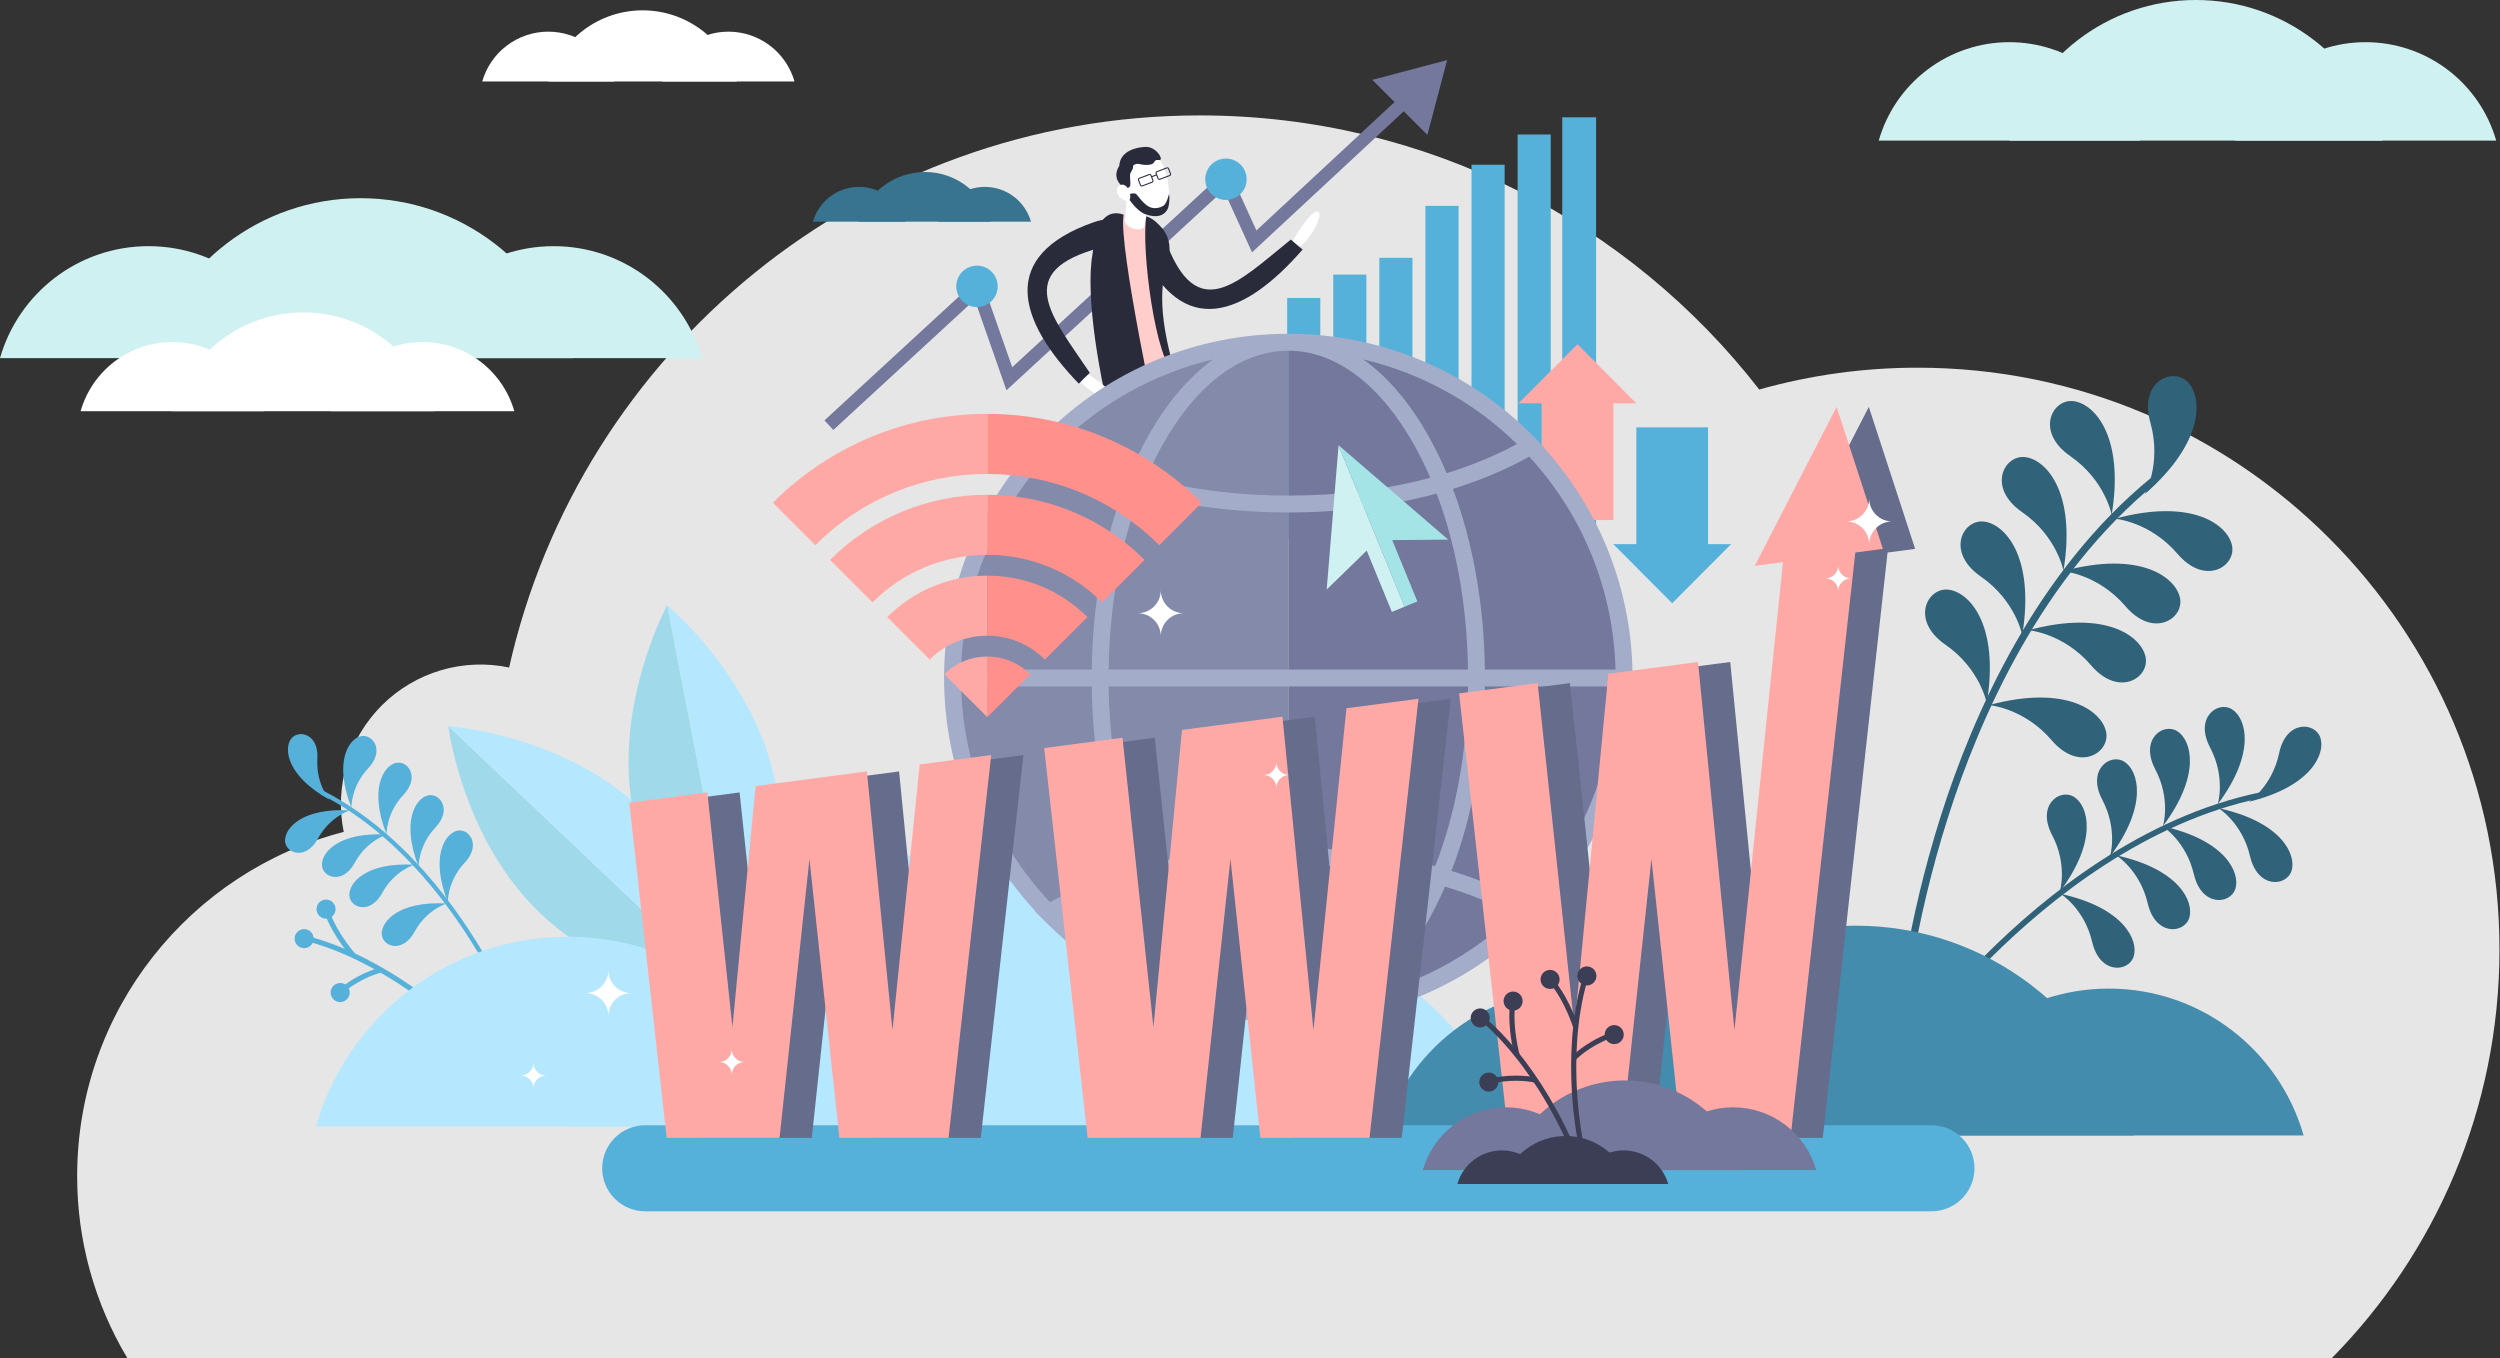 <svg width="3258" height="1770" viewBox="0 0 3258 1770" fill="none" xmlns="http://www.w3.org/2000/svg">
<rect x="0" y="0" width="3258" height="1770" fill="#333333" stroke="none"/>
<g clip-path="url(#clip0_1146_80)">
<path d="M2499.13 479.18C2429.33 479.129 2359.86 488.699 2292.67 507.62C2123.89 290.3 1860.1 150.41 1563.61 150.41C1123.84 150.41 756 458.09 663.49 869.9C633.996 863.709 603.426 864.946 574.528 873.498C545.63 882.051 519.311 897.651 497.937 918.896C476.563 940.142 460.803 966.366 452.076 995.211C443.349 1024.06 441.928 1054.62 447.94 1084.15C248.17 1135.49 100.55 1316.81 100.55 1532.6C100.434 1616.16 123.037 1698.17 165.94 1769.87H3038.82C3173.91 1632.95 3257.31 1444.87 3257.31 1237.37C3257.32 818.63 2917.86 479.18 2499.13 479.18Z" fill="#E6E6E6"/>
<path d="M1677.45 388.28H1720.61V701.48H1677.45V388.28ZM1737.51 357.84H1780.67V701.47H1737.51V357.84ZM1797.57 335.97H1840.73V701.47H1797.57V335.97ZM1857.63 268.28H1900.79V701.47H1857.63V268.28ZM1917.69 214.68H1960.85V701.48H1917.69V214.68ZM1977.75 175.26H2020.91V701.47H1977.75V175.26ZM2035.91 152.87H2080.02V701.47H2035.91V152.87Z" fill="#56B1DA"/>
<path d="M1080.22 554.08L1274.01 375.55L1315.36 493.58L1597.6 233.6L1634.5 314.59L1852.49 111.93" stroke="#73789C" stroke-width="17" stroke-miterlimit="10"/>
<path d="M1885.94 78.26L1788.41 104.03L1860.17 175.79L1885.94 78.26Z" fill="#73789C"/>
<path d="M1273.19 400.16C1288.09 400.16 1300.17 388.081 1300.17 373.18C1300.17 358.279 1288.09 346.2 1273.19 346.2C1258.29 346.2 1246.21 358.279 1246.21 373.18C1246.21 388.081 1258.29 400.16 1273.19 400.16Z" fill="#56B1DA"/>
<path d="M1597.65 260.58C1612.55 260.58 1624.63 248.501 1624.63 233.6C1624.63 218.699 1612.55 206.62 1597.65 206.62C1582.75 206.62 1570.67 218.699 1570.67 233.6C1570.67 248.501 1582.75 260.58 1597.65 260.58Z" fill="#56B1DA"/>
<path d="M429.45 1042.17C429.45 1042.17 411.5 1021.71 413.6 988.63C415.7 955.55 387.89 950.02 378.87 963.48C369.85 976.94 374.41 1011.62 429.45 1042.17ZM457.94 1052.57C457.94 1052.57 457.17 1025.37 479.88 1001.23C502.59 977.09 484.7 955.09 469.18 959.71C453.66 964.33 435.08 993.93 457.94 1052.57ZM456.15 1056.05C456.15 1056.05 430.07 1063.81 414.24 1092.94C398.41 1122.07 371.92 1111.94 371.45 1095.75C370.98 1079.56 393.3 1052.61 456.15 1056.05ZM504.22 1087.5C504.22 1087.5 478.14 1095.26 462.31 1124.39C446.48 1153.52 419.99 1143.39 419.52 1127.2C419.05 1111.01 441.36 1084.06 504.22 1087.5ZM539.94 1126.87C539.94 1126.87 513.86 1134.64 498.03 1163.76C482.2 1192.88 455.71 1182.76 455.24 1166.57C454.77 1150.38 477.13 1123.39 539.94 1126.87ZM582.15 1177.4C582.15 1177.4 556.07 1185.17 540.24 1214.29C524.41 1243.41 497.92 1233.29 497.45 1217.1C496.98 1200.91 519.3 1173.97 582.15 1177.4ZM503.74 1087.3C503.74 1087.3 502.97 1060.1 525.68 1035.96C548.39 1011.82 530.5 989.82 514.98 994.44C499.46 999.06 480.84 1028.67 503.74 1087.3ZM545.57 1129.64C545.57 1129.64 544.8 1102.44 567.51 1078.3C590.22 1054.16 572.33 1032.16 556.81 1036.78C541.29 1041.4 522.67 1071.01 545.57 1129.64ZM583.59 1175.71C583.59 1175.71 582.82 1148.51 605.53 1124.37C628.24 1100.23 610.35 1078.23 594.83 1082.85C579.31 1087.47 560.68 1117.08 583.59 1175.71Z" fill="#56B1DA"/>
<path d="M699.37 1403.8C698.857 1403.71 698.379 1403.48 697.989 1403.14C697.599 1402.79 697.312 1402.35 697.16 1401.85C696.96 1401.19 676.3 1334.62 631.82 1256.54C590.82 1184.61 520.68 1087.9 419.12 1035.65C418.457 1035.31 417.956 1034.72 417.728 1034.01C417.501 1033.3 417.564 1032.53 417.905 1031.86C418.246 1031.2 418.836 1030.7 419.546 1030.47C420.256 1030.25 421.027 1030.31 421.69 1030.65C524.52 1083.56 595.41 1181.24 636.77 1253.88C681.53 1332.48 702.33 1399.54 702.54 1400.21C702.682 1400.67 702.704 1401.16 702.604 1401.63C702.503 1402.1 702.284 1402.53 701.967 1402.89C701.65 1403.26 701.246 1403.53 700.793 1403.69C700.34 1403.85 699.853 1403.89 699.38 1403.81L699.37 1403.8Z" fill="#56B1DA"/>
<path d="M1683.56 316.1C1683.56 316.1 1705.08 277.48 1716.06 275.64C1727.04 273.8 1710.72 312.88 1687.57 326.22L1683.56 316.1Z" fill="white"/>
<path d="M1682.24 312.16C1687.43 316.74 1692.63 321.26 1697.58 325.16C1622.81 411.22 1540.74 444.87 1486.14 323.92C1477.79 305.42 1483.52 306.49 1494.25 301.14C1495.69 298.26 1494.87 299.04 1494.25 301.14C1504.98 295.79 1511.83 293.93 1518.12 311.45C1559.28 425.96 1613.23 367.87 1682.24 312.16ZM1530.32 497.12C1539.32 541.3 1545.62 587.21 1536.81 622.88H1458.08C1461.01 591.88 1460.94 555.38 1458.19 512.79C1482.42 510.47 1506.02 498.23 1530.32 497.12Z" fill="#292B3B"/>
<path d="M1446.54 523.94C1458.26 520.85 1470.54 519.55 1498.88 521.7H1499.46C1520.35 523.33 1536.57 503.76 1530.83 483.61C1507.53 401.81 1506.83 358.86 1513.71 333.9C1515.71 326.777 1515.75 319.248 1513.85 312.1C1511.94 304.952 1508.16 298.445 1502.88 293.26L1498.67 289.14C1479.1 270.03 1446.16 278.14 1437.82 304.14C1434.68 314.02 1432.24 324.108 1430.51 334.33C1421.17 388.72 1425.75 447.99 1446.54 523.94Z" fill="#FFCECC"/>
<path d="M1423.64 331.96C1425.64 320.52 1424.72 314.09 1427.52 305.37C1434.13 284.73 1445.69 273.26 1464.29 279.75C1457 320.75 1510.76 566.58 1510.18 566.53C1481.84 564.38 1465.18 566.74 1453.45 569.83C1432.65 493.87 1414.3 386.3 1423.64 331.96Z" fill="#292B3B"/>
<path d="M1464.67 241.45C1471.48 266.27 1494.3 281.65 1509.47 277.45C1524.64 273.25 1526.42 251.16 1519.61 226.33C1512.8 201.5 1497.03 192.25 1481.86 196.41C1466.69 200.57 1457.86 216.63 1464.67 241.45Z" fill="white"/>
<path d="M1468.69 242.78L1495.69 243.35C1495.61 247.05 1494.26 282.22 1491.34 295.19C1489.88 299.12 1482.99 300.19 1475.97 297.56C1469.65 295.21 1465.41 290.69 1465.67 286.95C1467.42 279.16 1468.42 255.71 1468.69 242.78ZM1410.21 482.87C1410.21 482.87 1448.3 505.3 1449.88 516.33C1451.46 527.36 1412.78 510.1 1400 486.64L1410.21 482.87Z" fill="white"/>
<path d="M1420.23 485.87C1415.23 490.64 1410.23 495.42 1405.92 500.02C1326.73 418.02 1300.38 333.31 1425.65 289.5C1444.81 282.8 1443.24 288.41 1447.65 299.57C1450.39 301.26 1449.65 300.37 1447.65 299.57C1452.04 310.73 1453.29 317.71 1435.29 322.45C1317.62 353.41 1370.76 412.23 1420.23 485.87ZM1493.94 281.87C1499.05 283.636 1503.71 286.511 1507.58 290.29L1511.79 294.41C1517.07 299.595 1520.85 306.102 1522.76 313.25C1524.66 320.398 1524.62 327.927 1522.62 335.05C1514.62 364.24 1506.1 399.88 1531.62 486.43C1506.21 474.67 1486.68 322.87 1493.94 281.87ZM1469.41 256.59C1469.41 256.59 1480.1 274.59 1492.87 279.28C1506.61 284.28 1518.21 281.73 1522.38 270.72C1523.38 268.03 1524.87 257.06 1523.38 252.91C1523.38 252.91 1521.2 263.33 1517.22 267.23C1514.93 269.47 1506.08 273.45 1498.11 269.77C1490.14 266.09 1482.94 254.96 1480.7 252.87C1478.46 250.78 1467.02 252.79 1469.41 256.59ZM1467.37 246.17C1467.37 246.17 1472.37 244.79 1473 241.57C1473.63 238.35 1472 228.85 1473 226.09C1474 223.33 1477 220.26 1476.57 217.35C1476.14 214.44 1481.63 212.9 1485 213.82C1488.37 214.74 1501.56 216.73 1504.16 211.21C1506.76 205.69 1511.82 210.9 1512.74 207.21C1513.66 203.52 1504.88 190.96 1492.87 191.42C1480.86 191.88 1459.55 196.63 1458.63 216.25C1458.63 216.28 1445.76 233.29 1467.37 246.17Z" fill="#292B3B"/>
<path d="M1456.04 251.34C1457.63 257.12 1465.39 262.93 1469.58 261.78C1473.77 260.63 1473.53 255.66 1471.94 249.88C1470.35 244.1 1465.48 239.63 1461.29 240.78C1457.1 241.93 1454.46 245.56 1456.04 251.34Z" fill="white"/>
<path d="M1497.65 227.484L1484.81 232.339C1483.87 232.695 1483.39 233.745 1483.75 234.685L1486.22 241.224C1486.58 242.164 1487.63 242.638 1488.57 242.282L1501.41 237.427C1502.35 237.071 1502.82 236.021 1502.47 235.081L1500 228.542C1499.64 227.602 1498.59 227.128 1497.65 227.484Z" stroke="#292B3B" stroke-width="1.38" stroke-miterlimit="10"/>
<path d="M1520.56 218.825L1507.71 223.68C1506.77 224.036 1506.3 225.086 1506.66 226.026L1509.13 232.565C1509.48 233.505 1510.53 233.979 1511.47 233.623L1524.32 228.768C1525.26 228.413 1525.73 227.362 1525.38 226.422L1522.9 219.884C1522.55 218.943 1521.5 218.469 1520.56 218.825Z" stroke="#292B3B" stroke-width="1.38" stroke-miterlimit="10"/>
<path d="M1500.72 230.38L1507.37 227.87" stroke="#292B3B" stroke-width="1.38" stroke-miterlimit="10"/>
<path d="M704.85 1191.01C807.43 1288.28 955.68 1298.48 955.68 1298.48L584.21 946.23C584.21 946.23 602.27 1093.74 704.85 1191.01Z" fill="#A0DAEA"/>
<path d="M584.21 946.23L955.68 1298.47C955.68 1298.47 937.63 1150.96 835.05 1053.69C732.47 956.42 584.21 946.23 584.21 946.23Z" fill="#B5E8FF"/>
<path d="M585.4 1332.34C585.19 1332.14 564.11 1312.4 530.91 1289.61C500.34 1268.61 452.91 1240.71 400.76 1226.83L402.48 1220.36C425.97 1226.61 450.48 1236.13 475.24 1248.66C495.862 1259.16 515.762 1271.02 534.81 1284.16C568.4 1307.22 589.81 1327.26 589.99 1327.46L585.4 1332.34Z" fill="#56B1DA"/>
<path d="M405.316 1231.81C410.05 1226.85 409.863 1218.99 404.899 1214.25C399.935 1209.52 392.073 1209.71 387.34 1214.67C382.606 1219.63 382.793 1227.5 387.757 1232.23C392.721 1236.96 400.582 1236.78 405.316 1231.81Z" fill="#56B1DA"/>
<path d="M433.899 1193.33C438.634 1188.37 438.449 1180.51 433.486 1175.77C428.522 1171.04 420.661 1171.22 415.926 1176.18C411.191 1181.15 411.377 1189.01 416.34 1193.74C421.303 1198.48 429.165 1198.29 433.899 1193.33Z" fill="#56B1DA"/>
<path d="M452.305 1302.05C457.04 1297.08 456.855 1289.22 451.892 1284.49C446.928 1279.75 439.067 1279.94 434.332 1284.9C429.597 1289.86 429.783 1297.73 434.746 1302.46C439.709 1307.2 447.571 1307.01 452.305 1302.05Z" fill="#56B1DA"/>
<path d="M463.11 1243.06L458.11 1247.51C457.11 1246.44 434.65 1220.98 423.96 1192.2L430.24 1189.87C440.5 1217.48 462.89 1242.81 463.11 1243.06ZM497.38 1267.36C497.15 1267.36 474.38 1272.36 449.7 1291.5L445.6 1286.21C471.6 1266.02 495.04 1261 496.02 1260.8L497.38 1267.36Z" fill="#56B1DA"/>
<path d="M825.15 1058.06C851.96 1196.86 966.6 1291.43 966.6 1291.43L869.5 788.8C869.5 788.8 798.34 919.27 825.15 1058.06Z" fill="#A0DAEA"/>
<path d="M869.49 788.8L966.59 1291.43C966.59 1291.43 1037.75 1160.97 1010.93 1022.17C984.11 883.37 869.49 788.8 869.49 788.8Z" fill="#B5E8FF"/>
<path d="M739.75 1220.81C583.91 1220.81 452.49 1325.33 411.75 1468.08H1067.75C1027.01 1325.32 895.59 1220.81 739.75 1220.81ZM1634.58 1220.81C1478.74 1220.81 1347.32 1325.33 1306.58 1468.08H1962.58C1921.84 1325.32 1790.42 1220.81 1634.58 1220.81Z" fill="#B5E8FF"/>
<path d="M1208.26 1114.87C985.67 1114.87 797.95 1264.16 739.75 1468.07H1676.75C1618.57 1264.17 1430.86 1114.87 1208.26 1114.87Z" fill="#B5E8FF"/>
<path d="M2795.1 643.92C2795.1 643.92 2817.36 604.12 2802.36 550.65C2787.36 497.18 2831.01 478.39 2850.48 497.3C2869.95 516.21 2874.62 574.62 2795.1 643.92ZM2751.94 670.92C2751.94 670.92 2743.7 626.07 2698.04 594.45C2652.38 562.83 2674.04 520.52 2701.04 522.67C2728.04 524.82 2769.02 566.87 2751.94 670.92ZM2756.19 675.99C2756.19 675.99 2801.65 679.6 2837.77 721.79C2873.89 763.98 2913.77 738.13 2908.87 711.44C2903.97 684.75 2857.99 648.4 2756.19 675.99ZM2688.41 744.32C2688.41 744.32 2733.87 747.93 2769.99 790.12C2806.11 832.31 2845.99 806.46 2841.09 779.77C2836.19 753.08 2790.21 716.73 2688.41 744.32ZM2643.54 821.27C2643.54 821.27 2689 824.88 2725.12 867.07C2761.24 909.26 2801.12 883.41 2796.22 856.72C2791.32 830.03 2745.34 793.68 2643.54 821.27ZM2592.11 918.87C2592.11 918.87 2637.57 922.48 2673.69 964.67C2709.81 1006.86 2749.69 981.01 2744.79 954.32C2739.89 927.63 2693.94 891.3 2592.11 918.87ZM2689.12 743.87C2689.12 743.87 2680.88 699.02 2635.22 667.4C2589.56 635.78 2611.22 593.47 2638.22 595.62C2665.22 597.77 2706.16 639.74 2689.12 743.87ZM2635.37 827.87C2635.37 827.87 2627.13 783.02 2581.47 751.4C2535.81 719.78 2557.47 677.47 2584.47 679.62C2611.47 681.77 2652.41 723.75 2635.37 827.87ZM2589.16 916.62C2589.16 916.62 2580.92 871.77 2535.26 840.15C2489.6 808.53 2511.26 766.22 2538.26 768.37C2565.26 770.52 2606.21 812.53 2589.16 916.62Z" fill="#30637A"/>
<path d="M2477.75 1331.19C2478.86 1331.1 2479.91 1330.62 2480.7 1329.84C2481.49 1329.05 2481.97 1328.01 2482.07 1326.9C2482.17 1325.74 2492.76 1209.44 2538.37 1065.9C2580.37 933.71 2661.58 750.7 2809.76 629.57C2810.24 629.176 2810.64 628.692 2810.93 628.144C2811.22 627.597 2811.4 626.997 2811.46 626.38C2811.52 625.762 2811.46 625.139 2811.28 624.545C2811.1 623.952 2810.8 623.399 2810.41 622.92C2810.02 622.441 2809.53 622.044 2808.98 621.752C2808.44 621.46 2807.84 621.278 2807.22 621.218C2806.6 621.157 2805.98 621.219 2805.39 621.4C2804.79 621.58 2804.24 621.876 2803.76 622.27C2653.76 744.91 2571.69 929.77 2529.28 1063.27C2483.39 1207.73 2472.74 1324.88 2472.64 1326.05C2472.58 1326.67 2472.65 1327.29 2472.84 1327.88C2473.02 1328.47 2473.32 1329.02 2473.72 1329.49C2474.12 1329.97 2474.61 1330.36 2475.15 1330.64C2475.7 1330.93 2476.3 1331.11 2476.92 1331.16C2477.2 1331.19 2477.47 1331.2 2477.75 1331.19ZM2930.67 1044.87C2930.67 1044.87 2961.1 1024.87 2970.17 981.45C2979.24 938.03 3017.08 940.8 3023.92 961.37C3030.76 981.94 3012.54 1025.01 2930.67 1044.87ZM2890.16 1048.08C2890.16 1048.08 2900.84 1013.26 2880.16 974.08C2859.48 934.9 2890.36 912.85 2908.75 924.33C2927.14 935.81 2940.58 980.6 2890.16 1048.08ZM2891.28 1053.23C2891.28 1053.23 2922.16 1072.53 2932.22 1115.73C2942.28 1158.93 2980.05 1155.3 2986.42 1134.58C2992.79 1113.86 2973.59 1071.17 2891.28 1053.23ZM2818.08 1076.69C2818.08 1076.69 2848.96 1095.99 2859.02 1139.19C2869.08 1182.39 2906.85 1178.76 2913.22 1158.04C2919.59 1137.32 2900.39 1094.63 2818.08 1076.69ZM2757.94 1114.69C2757.94 1114.69 2788.82 1133.99 2798.88 1177.19C2808.94 1220.39 2846.71 1216.76 2853.08 1196.04C2859.45 1175.32 2840.25 1132.63 2757.94 1114.69ZM2685.55 1164.93C2685.55 1164.93 2716.43 1184.23 2726.49 1227.43C2736.55 1270.63 2774.32 1267 2780.69 1246.28C2787.06 1225.56 2767.86 1182.87 2685.55 1164.93ZM2818.76 1076.6C2818.76 1076.6 2829.44 1041.78 2808.76 1002.6C2788.08 963.42 2818.96 941.37 2837.35 952.85C2855.74 964.33 2869.18 1009.12 2818.76 1076.6ZM2749.74 1116.34C2749.74 1116.34 2760.42 1081.52 2739.74 1042.34C2719.06 1003.16 2749.94 981.11 2768.33 992.59C2786.72 1004.07 2800.15 1048.87 2749.74 1116.34ZM2684.3 1162.24C2684.3 1162.24 2694.98 1127.42 2674.3 1088.24C2653.62 1049.06 2684.5 1027.01 2702.89 1038.49C2721.28 1049.97 2734.71 1094.75 2684.3 1162.24Z" fill="#30637A"/>
<path d="M2453.76 1415.27C2454.45 1415.34 2455.15 1415.22 2455.78 1414.91C2456.4 1414.61 2456.93 1414.14 2457.31 1413.55C2457.81 1412.77 2508.14 1334.25 2593.31 1249.36C2671.77 1171.16 2796.7 1071.36 2946.31 1040.11C2947.29 1039.91 2948.14 1039.32 2948.69 1038.49C2949.24 1037.65 2949.43 1036.63 2949.22 1035.66C2949.02 1034.68 2948.44 1033.82 2947.6 1033.27C2946.77 1032.73 2945.75 1032.54 2944.77 1032.74C2793.29 1064.39 2667.07 1165.18 2587.86 1244.16C2502.14 1329.63 2451.44 1408.73 2450.94 1409.52C2450.59 1410.06 2450.39 1410.68 2450.35 1411.33C2450.31 1411.97 2450.44 1412.61 2450.72 1413.19C2451 1413.77 2451.43 1414.27 2451.96 1414.63C2452.49 1415 2453.1 1415.23 2453.74 1415.29L2453.76 1415.27Z" fill="#30637A"/>
<path d="M2055.44 1288.33C1934.8 1288.33 1833.07 1369.24 1801.53 1479.75H2309.36C2277.81 1369.24 2176.08 1288.33 2055.44 1288.33ZM2748.15 1288.33C2627.51 1288.33 2525.78 1369.24 2494.24 1479.75H3002.07C2970.52 1369.24 2868.79 1288.33 2748.15 1288.33Z" fill="#448CAD"/>
<path d="M2418.13 1206.33C2245.81 1206.33 2100.5 1321.9 2055.44 1479.75H2780.82C2735.76 1321.87 2590.44 1206.33 2418.13 1206.33Z" fill="#448CAD"/>
<path d="M2517.04 1578.59H840.84C825.964 1578.59 811.697 1572.68 801.178 1562.16C790.659 1551.64 784.75 1537.38 784.75 1522.5C784.75 1507.62 790.659 1493.36 801.178 1482.84C811.697 1472.32 825.964 1466.41 840.84 1466.41H2517.04C2531.92 1466.41 2546.18 1472.32 2556.7 1482.84C2567.22 1493.36 2573.13 1507.62 2573.13 1522.5C2573.13 1537.38 2567.22 1551.64 2556.7 1562.16C2546.18 1572.68 2531.92 1578.59 2517.04 1578.59Z" fill="#56B1DA"/>
<path d="M193.53 320.8C101.58 320.8 24.04 382.47 0 466.7H387.05C363.01 382.47 285.47 320.8 193.53 320.8ZM721.49 320.8C629.54 320.8 552 382.47 527.96 466.7H915.01C890.94 382.47 813.44 320.8 721.49 320.8Z" fill="#D0F1F2"/>
<path d="M469.94 258.3C338.6 258.3 227.85 346.38 193.51 466.7H746.39C712.05 346.39 601.29 258.3 469.94 258.3Z" fill="#D0F1F2"/>
<path d="M224.58 445.76C197.571 445.76 171.296 454.553 149.727 470.811C128.158 487.068 112.469 509.905 105.03 535.87H344.12C336.682 509.907 320.994 487.071 299.427 470.814C277.86 454.557 251.588 445.762 224.58 445.76ZM550.71 445.76C523.702 445.762 497.43 454.557 475.863 470.814C454.296 487.071 438.608 509.907 431.17 535.87H670.26C662.821 509.905 647.132 487.068 625.563 470.811C603.994 454.553 577.719 445.76 550.71 445.76Z" fill="white"/>
<path d="M395.33 407.15C356.752 407.155 319.224 419.718 288.418 442.941C257.612 466.163 235.204 498.783 224.58 535.87H566.09C555.466 498.782 533.056 466.161 502.248 442.938C471.441 419.715 433.91 407.152 395.33 407.15ZM714.53 41.26C695.086 41.262 676.17 47.594 660.644 59.3C645.117 71.005 633.824 87.447 628.47 106.14H800.6C795.246 87.445 783.951 71.002 768.422 59.297C752.894 47.591 733.976 41.26 714.53 41.26ZM949.32 41.26C929.876 41.262 910.96 47.594 895.434 59.3C879.907 71.005 868.614 87.447 863.26 106.14H1035.38C1030.03 87.447 1018.73 71.005 1003.21 59.3C987.68 47.594 968.765 41.262 949.32 41.26Z" fill="white"/>
<path d="M837.46 13.47C809.684 13.472 782.664 22.518 760.486 39.239C738.307 55.96 722.176 79.447 714.53 106.15H960.39C952.744 79.447 936.613 55.96 914.434 39.239C892.256 22.518 865.236 13.472 837.46 13.47Z" fill="white"/>
<path d="M2618.55 54.96C2580.1 54.955 2542.69 67.474 2511.98 90.623C2481.27 113.771 2458.94 146.29 2448.36 183.26H2788.74C2778.16 146.29 2755.83 113.771 2725.12 90.623C2694.41 67.474 2657 54.955 2618.55 54.96ZM3082.85 54.96C3044.4 54.955 3006.99 67.474 2976.28 90.623C2945.57 113.771 2923.24 146.29 2912.66 183.26H3253.04C3242.46 146.29 3220.13 113.771 3189.42 90.623C3158.71 67.474 3121.3 54.955 3082.85 54.96Z" fill="#D0F1F2"/>
<path d="M2861.65 0C2746.15 0 2648.75 77.46 2618.55 183.27H3104.74C3074.55 77.46 2977.15 0 2861.65 0Z" fill="#D0F1F2"/>
<path d="M1119.5 243.55C1105.92 243.551 1092.71 247.974 1081.86 256.151C1071.02 264.327 1063.13 275.813 1059.39 288.87H1179.61C1175.87 275.813 1167.98 264.327 1157.14 256.151C1146.29 247.974 1133.08 243.551 1119.5 243.55ZM1283.49 243.55C1269.91 243.551 1256.7 247.974 1245.85 256.151C1235.01 264.327 1227.12 275.813 1223.38 288.87H1343.6C1339.86 275.813 1331.97 264.327 1321.13 256.151C1310.28 247.974 1297.07 243.551 1283.49 243.55Z" fill="#38748F"/>
<path d="M1205.36 224.14C1185.96 224.142 1167.09 230.459 1151.6 242.138C1136.11 253.816 1124.84 270.22 1119.5 288.87H1291.22C1285.88 270.22 1274.61 253.816 1259.12 242.138C1243.63 230.459 1224.76 224.142 1205.36 224.14Z" fill="#38748F"/>
<path d="M2225.92 725.13H2132.48V556.94H2225.92V725.13Z" fill="#56B1DA"/>
<path d="M2179.2 786.13L2255.94 709.15H2102.45L2179.2 786.13Z" fill="#56B1DA"/>
<path d="M2009.01 509.61H2102.45V677.8H2009.01V509.61Z" fill="#FFA9A6"/>
<path d="M2055.73 448.61L1978.98 525.6H2132.48L2055.73 448.61Z" fill="#FFA9A6"/>
<path d="M762.89 1294.18C770.828 1294.18 778.441 1291.03 784.054 1285.41C789.667 1279.8 792.82 1272.19 792.82 1264.25C792.82 1272.19 795.973 1279.8 801.586 1285.41C807.199 1291.03 814.812 1294.18 822.75 1294.18C814.812 1294.18 807.199 1297.33 801.586 1302.95C795.973 1308.56 792.82 1316.17 792.82 1324.11C792.82 1316.17 789.667 1308.56 784.054 1302.95C778.441 1297.33 770.828 1294.18 762.89 1294.18ZM678.47 1401.67C682.899 1401.67 687.147 1399.91 690.279 1396.78C693.41 1393.65 695.17 1389.4 695.17 1384.97C695.17 1389.4 696.929 1393.65 700.061 1396.78C703.193 1399.91 707.441 1401.67 711.87 1401.67C709.677 1401.67 707.505 1402.1 705.479 1402.94C703.453 1403.78 701.612 1405.01 700.061 1406.56C698.511 1408.11 697.28 1409.95 696.441 1411.98C695.602 1414.01 695.17 1416.18 695.17 1418.37C695.17 1416.18 694.738 1414.01 693.899 1411.98C693.059 1409.95 691.829 1408.11 690.279 1406.56C688.728 1405.01 686.887 1403.78 684.861 1402.94C682.835 1402.1 680.663 1401.67 678.47 1401.67Z" fill="white"/>
<path d="M1678.94 446.02C1621.48 446.02 1564.58 457.338 1511.49 479.328C1458.4 501.318 1410.16 533.549 1369.53 574.181C1328.9 614.813 1296.67 663.051 1274.68 716.139C1252.69 769.228 1241.37 826.127 1241.37 883.59C1241.37 941.052 1252.69 997.952 1274.68 1051.04C1296.67 1104.13 1328.9 1152.37 1369.53 1193C1410.16 1233.63 1458.4 1265.86 1511.49 1287.85C1564.58 1309.84 1621.48 1321.16 1678.94 1321.16H1679.66V446.03L1678.94 446.02Z" fill="#838AAA"/>
<path d="M2116.51 883.59C2116.52 767.662 2070.52 656.47 1988.61 574.43C1906.7 492.391 1795.59 446.21 1679.66 446.03V1321.15C1795.59 1320.96 1906.7 1274.78 1988.61 1192.74C2070.51 1110.71 2116.51 999.516 2116.51 883.59Z" fill="#73789C"/>
<path d="M2127.53 883.58C2127.62 772.837 2086.57 666.007 2012.36 583.81L2012.76 583.58L2003.11 573.5C1921.34 487.82 1808.94 438.063 1690.54 435.14C1686.69 435.04 1682.82 434.99 1678.94 434.99C1675.06 434.99 1671.19 435.04 1667.34 435.14C1548.94 438.059 1436.52 487.816 1354.75 573.5L1345.1 583.58L1345.5 583.82C1271.29 666.016 1230.25 772.842 1230.34 883.58C1230.34 1000.4 1275.24 1106.92 1348.67 1186.82L1348.26 1187.06L1358.26 1197.25C1443.38 1284.25 1557.26 1332.18 1678.97 1332.18C1800.68 1332.18 1914.56 1284.26 1999.68 1197.25L2009.68 1187.06L2009.27 1186.82C2082.63 1106.87 2127.53 1000.4 2127.53 883.58ZM1935.14 872.58C1933.98 787.64 1919.49 706.58 1893.44 637.11C1929.44 625.96 1962.85 611.9 1992.86 595.11C2062.77 670.884 2102.75 769.493 2105.34 872.56L1935.14 872.58ZM1883.14 1155.48C1914.28 1164.75 1944.47 1176.98 1973.28 1192C1918.47 1244.44 1850.65 1281.29 1776.84 1298.77C1808.47 1276.09 1837.38 1242.26 1861.98 1198.38C1869.76 1184.44 1876.84 1170.11 1883.18 1155.46L1883.14 1155.48ZM1842.71 1187.62C1798.42 1266.62 1740.25 1310.14 1678.91 1310.14C1617.57 1310.14 1559.39 1266.63 1515.11 1187.62C1508.31 1175.48 1501.98 1162.76 1496.11 1149.45C1552.47 1134.64 1614.53 1126.82 1678.93 1126.82C1743.33 1126.82 1805.38 1134.64 1861.75 1149.45C1855.88 1162.72 1849.54 1175.43 1842.74 1187.6L1842.71 1187.62ZM1495.94 1198.38C1520.54 1242.26 1549.45 1276.09 1581.08 1298.77C1507.25 1281.3 1439.42 1244.43 1384.6 1191.98C1413.41 1176.96 1443.6 1164.73 1474.74 1155.46C1481.08 1170.11 1488.16 1184.44 1495.94 1198.38ZM1678.94 1104.75C1611.58 1104.75 1546.6 1113.09 1487.59 1128.89C1460.88 1060.46 1445.98 979.66 1444.79 894.6H1913.09C1911.9 979.65 1897 1060.45 1870.29 1128.89C1811.28 1113.09 1746.3 1104.75 1678.94 1104.75ZM1444.79 872.56C1445.95 789.56 1460.17 710.56 1485.68 643.24C1545.14 659.37 1610.77 667.87 1678.94 667.87C1747.11 667.87 1812.74 659.36 1872.2 643.23C1897.71 710.59 1911.93 789.54 1913.09 872.54L1444.79 872.56ZM1678.94 457.04H1679.15C1740.42 457.14 1798.51 500.64 1842.75 579.56C1850.57 593.544 1857.64 607.931 1863.94 622.66C1807.01 637.87 1744.24 645.87 1678.94 645.87C1613.64 645.87 1550.87 637.87 1493.94 622.7C1500.23 607.975 1507.29 593.592 1515.09 579.61C1559.33 500.69 1617.42 457.19 1678.69 457.09L1678.94 457.04ZM1885.25 616.55C1878.37 600.211 1870.59 584.266 1861.94 568.79C1837.34 524.91 1808.43 491.07 1776.8 468.4C1852.31 486.272 1921.51 524.416 1976.94 578.72C1947.69 594.312 1916.98 606.983 1885.25 616.55ZM1581.04 468.39C1549.41 491.07 1520.5 524.87 1495.94 568.79C1487.31 584.27 1479.54 600.218 1472.67 616.56C1440.92 606.992 1410.2 594.318 1380.94 578.72C1436.36 524.419 1505.54 486.272 1581.04 468.39ZM1464.44 637.09C1438.39 706.59 1423.89 787.62 1422.74 872.56H1252.54C1255.14 769.5 1295.11 670.899 1365.02 595.13C1395.03 611.87 1428.46 625.93 1464.44 637.09ZM1422.74 894.61C1423.92 981.61 1439.1 1064.41 1466.33 1134.99C1430.97 1145.82 1398.04 1159.44 1368.38 1175.65C1296.45 1099.46 1255.19 999.394 1252.54 894.65L1422.74 894.61ZM1891.56 1134.99C1918.79 1064.41 1933.97 981.56 1935.15 894.61H2105.35C2102.69 999.354 2061.44 1099.42 1989.51 1175.61C1959.85 1159.44 1926.94 1145.82 1891.56 1134.99Z" fill="#A3ACC9"/>
<path d="M1205.05 1342.58L1171.69 1005.32L1026.69 1024.41L996.51 1338.68L963.81 1032.69L862.08 1046.09L910.76 1482.91H1057.91L1096.88 1119.42L1135.87 1482.91H1278.14L1333.73 983.98L1240.56 996.25L1205.05 1342.58ZM1753.68 1342.58L1713.27 934.01L1582.35 951.25L1545.14 1338.68L1504.83 961.46L1402.78 974.89L1459.39 1482.91H1606.54L1645.52 1119.42L1684.5 1482.91H1826.77L1890.54 910.67L1796.7 923.03L1753.68 1342.58ZM2495.8 715.28L2435.44 530.28L2328.75 737.48L2365.57 732.59L2302.32 1342.58L2254.85 862.7L2138 878.09L2093.78 1338.68L2045.84 890.22L1943.48 903.7L2008.02 1482.91H2155.17L2194.15 1119.42L2233.13 1482.91H2375.4L2459.86 720.06L2495.8 715.28Z" fill="#656C8C"/>
<path d="M1163.05 1342.54L1129.69 1005.28L984.69 1024.37L954.51 1338.65L921.81 1032.65L820.08 1046.05L868.76 1482.87H1015.91L1054.88 1119.39L1093.87 1482.87H1236.14L1291.73 983.95L1198.56 996.21L1163.05 1342.54ZM1711.68 1342.54L1671.27 933.97L1540.35 951.21L1503.14 1338.65L1462.83 961.42L1360.78 974.85L1417.39 1482.87H1564.54L1603.52 1119.39L1642.5 1482.87H1784.77L1848.54 910.63L1754.7 922.99L1711.68 1342.54ZM2453.8 715.24L2393.44 530.25L2286.75 737.44L2323.57 732.55L2260.32 1342.54L2212.85 862.66L2096 878.05L2051.78 1338.65L2003.84 890.18L1901.48 903.66L1966.02 1482.87H2113.17L2152.15 1119.39L2191.13 1482.87H2333.4L2417.86 720.02L2453.8 715.24Z" fill="#FFA9A6"/>
<path d="M1962.64 1443.05C1938.14 1443.05 1914.3 1451.03 1894.73 1465.78C1875.17 1480.53 1860.94 1501.25 1854.19 1524.81H2071.09C2064.34 1501.25 2050.11 1480.53 2030.55 1465.78C2010.98 1451.03 1987.14 1443.05 1962.64 1443.05ZM2258.51 1443.05C2234.01 1443.05 2210.17 1451.03 2190.6 1465.78C2171.04 1480.53 2156.81 1501.25 2150.06 1524.81H2366.94C2360.19 1501.26 2345.97 1480.54 2326.4 1465.79C2306.84 1451.04 2283.01 1443.06 2258.51 1443.05Z" fill="#73789C"/>
<path d="M2117.55 1408.02C2082.55 1408.02 2048.5 1419.42 2020.55 1440.49C1992.61 1461.56 1972.28 1491.15 1962.64 1524.8H2272.46C2262.82 1491.15 2242.49 1461.56 2214.55 1440.49C2186.6 1419.42 2152.55 1408.02 2117.55 1408.02Z" fill="#73789C"/>
<path d="M1957.36 1499.21C1944.23 1499.21 1931.45 1503.49 1920.96 1511.39C1910.47 1519.3 1902.85 1530.4 1899.23 1543.03H2015.49C2011.87 1530.4 2004.25 1519.3 1993.76 1511.39C1983.27 1503.49 1970.49 1499.21 1957.36 1499.21ZM2115.94 1499.21C2102.81 1499.21 2090.03 1503.49 2079.54 1511.39C2069.05 1519.3 2061.43 1530.4 2057.81 1543.03H2174.07C2170.45 1530.4 2162.83 1519.3 2152.34 1511.39C2141.85 1503.49 2129.07 1499.21 2115.94 1499.21Z" fill="#3B3E54"/>
<path d="M2040.39 1480.43C2021.63 1480.44 2003.39 1486.55 1988.42 1497.85C1973.44 1509.14 1962.55 1525 1957.39 1543.03H2123.45C2118.28 1524.99 2107.38 1509.12 2092.4 1497.83C2077.41 1486.53 2059.16 1480.43 2040.39 1480.43Z" fill="#3B3E54"/>
<path d="M1728.95 768.3L1781.11 717.53L1813.88 797.45L1830.49 790.62L1744.4 580.68L1728.95 768.3Z" fill="#D0F1F2"/>
<path d="M1744.51 580.28L1744.4 580.68L1830.49 790.62L1847.1 783.79L1814.33 703.87L1887.25 703.21L1744.51 580.28Z" fill="#A5E4E6"/>
<path d="M2405.99 679.51C2409.92 679.513 2413.81 678.741 2417.45 677.238C2421.08 675.736 2424.38 673.533 2427.16 670.754C2429.94 667.976 2432.15 664.677 2433.66 661.045C2435.16 657.414 2435.94 653.521 2435.94 649.59C2435.94 657.528 2439.09 665.141 2444.71 670.754C2450.32 676.367 2457.93 679.52 2465.87 679.52C2457.93 679.52 2450.32 682.672 2444.71 688.283C2439.1 693.894 2435.94 701.504 2435.94 709.44C2435.94 705.508 2435.17 701.614 2433.66 697.982C2432.15 694.349 2429.95 691.049 2427.17 688.269C2424.39 685.49 2421.08 683.285 2417.45 681.783C2413.82 680.28 2409.92 679.507 2405.99 679.51ZM1482.8 799.16C1490.74 799.16 1498.35 796.007 1503.96 790.394C1509.58 784.781 1512.73 777.168 1512.73 769.23C1512.73 777.168 1515.88 784.781 1521.5 790.394C1527.11 796.007 1534.72 799.16 1542.66 799.16C1534.72 799.16 1527.11 802.313 1521.5 807.926C1515.88 813.539 1512.73 821.152 1512.73 829.09C1512.73 821.152 1509.58 813.539 1503.96 807.926C1498.35 802.313 1490.74 799.16 1482.8 799.16ZM2378.87 753.68C2383.3 753.68 2387.55 751.921 2390.68 748.789C2393.81 745.657 2395.57 741.409 2395.57 736.98C2395.57 741.409 2397.33 745.657 2400.46 748.789C2403.59 751.921 2407.84 753.68 2412.27 753.68C2407.84 753.68 2403.59 755.439 2400.46 758.571C2397.33 761.703 2395.57 765.951 2395.57 770.38C2395.57 765.951 2393.81 761.703 2390.68 758.571C2387.55 755.439 2383.3 753.68 2378.87 753.68ZM1646.66 1009.96C1651.09 1009.96 1655.34 1008.2 1658.47 1005.07C1661.6 1001.94 1663.36 997.689 1663.36 993.26C1663.36 995.453 1663.79 997.625 1664.63 999.651C1665.47 1001.68 1666.7 1003.52 1668.25 1005.07C1669.8 1006.62 1671.64 1007.85 1673.67 1008.69C1675.7 1009.53 1677.87 1009.96 1680.06 1009.96C1677.87 1009.96 1675.7 1010.39 1673.67 1011.23C1671.64 1012.07 1669.8 1013.3 1668.25 1014.85C1666.7 1016.4 1665.47 1018.24 1664.63 1020.27C1663.79 1022.3 1663.36 1024.47 1663.36 1026.66C1663.36 1022.23 1661.6 1017.98 1658.47 1014.85C1655.34 1011.72 1651.09 1009.96 1646.66 1009.96ZM936.94 1384.04C939.133 1384.04 941.305 1383.61 943.331 1382.77C945.357 1381.93 947.198 1380.7 948.749 1379.15C950.299 1377.6 951.53 1375.76 952.369 1373.73C953.208 1371.7 953.64 1369.53 953.64 1367.34C953.64 1369.53 954.072 1371.7 954.911 1373.73C955.75 1375.76 956.981 1377.6 958.531 1379.15C960.082 1380.7 961.923 1381.93 963.949 1382.77C965.975 1383.61 968.147 1384.04 970.34 1384.04C965.911 1384.04 961.663 1385.8 958.531 1388.93C955.399 1392.06 953.64 1396.31 953.64 1400.74C953.64 1398.55 953.208 1396.38 952.369 1394.35C951.53 1392.32 950.299 1390.48 948.749 1388.93C947.198 1387.38 945.357 1386.15 943.331 1385.31C941.305 1384.47 939.133 1384.04 936.94 1384.04Z" fill="white"/>
<path d="M2050.27 1508.08C2050.17 1507.81 2040.02 1480.77 2020.36 1445.63C2002.25 1413.28 1972.14 1367.25 1931.5 1331.63L1935.91 1326.63C1954.2 1342.63 1971.91 1362.03 1988.6 1384.25C2002.43 1402.8 2015.02 1422.25 2026.27 1442.47C2046.16 1478.03 2056.45 1505.47 2056.55 1505.74L2050.27 1508.08Z" fill="#3B3E54"/>
<path d="M1933.28 1338.26C1939.73 1335.91 1943.04 1328.78 1940.69 1322.33C1938.34 1315.89 1931.21 1312.57 1924.77 1314.92C1918.32 1317.28 1915.01 1324.41 1917.36 1330.85C1919.71 1337.29 1926.84 1340.61 1933.28 1338.26Z" fill="#3B3E54"/>
<path d="M1976.14 1316.26C1982.59 1313.91 1985.9 1306.78 1983.55 1300.33C1981.2 1293.89 1974.07 1290.57 1967.63 1292.92C1961.18 1295.27 1957.87 1302.4 1960.22 1308.85C1962.57 1315.29 1969.7 1318.61 1976.14 1316.26Z" fill="#3B3E54"/>
<path d="M1944.47 1421.87C1950.91 1419.52 1954.23 1412.39 1951.88 1405.94C1949.53 1399.5 1942.4 1396.18 1935.95 1398.53C1929.51 1400.89 1926.19 1408.02 1928.55 1414.46C1930.9 1420.9 1938.03 1424.22 1944.47 1421.87Z" fill="#3B3E54"/>
<path d="M1980.21 1373.87L1973.75 1375.65C1973.37 1374.27 1964.48 1341.47 1967.65 1310.94L1974.31 1311.63C1971.27 1340.87 1980.12 1373.53 1980.21 1373.87ZM2000.17 1410.87C1999.95 1410.81 1977.39 1405.15 1946.73 1411.39L1945.4 1404.83C1977.67 1398.27 2000.89 1404.14 2001.86 1404.39L2000.17 1410.87ZM2063.55 1490.25C2063.49 1489.97 2057.47 1461.72 2055.12 1421.53C2052.95 1384.53 2053.54 1329.53 2068.62 1277.66L2062.19 1275.79C2055.4 1299.13 2050.9 1325.02 2048.83 1352.71C2047.17 1375.79 2047.04 1398.95 2048.45 1422.05C2050.84 1462.73 2056.95 1491.38 2057.01 1491.67L2063.55 1490.25Z" fill="#3B3E54"/>
<path d="M2070.73 1283.95C2077.43 1282.46 2081.65 1275.83 2080.16 1269.13C2078.67 1262.44 2072.03 1258.22 2065.34 1259.71C2058.64 1261.2 2054.42 1267.83 2055.91 1274.53C2057.4 1281.22 2064.04 1285.44 2070.73 1283.95Z" fill="#3B3E54"/>
<path d="M2022.77 1288.5C2029.47 1287.01 2033.69 1280.37 2032.2 1273.68C2030.71 1266.98 2024.07 1262.76 2017.38 1264.25C2010.68 1265.74 2006.46 1272.38 2007.95 1279.07C2009.44 1285.77 2016.08 1289.99 2022.77 1288.5Z" fill="#3B3E54"/>
<path d="M2106.35 1360.42C2113.04 1358.93 2117.26 1352.29 2115.77 1345.6C2114.28 1338.9 2107.65 1334.68 2100.95 1336.17C2094.26 1337.66 2090.04 1344.3 2091.52 1350.99C2093.01 1357.69 2099.65 1361.91 2106.35 1360.42Z" fill="#3B3E54"/>
<path d="M2050.3 1339.43L2056.7 1337.43C2056.28 1336.06 2046.1 1303.64 2026.99 1279.62L2021.75 1283.79C2040.08 1306.87 2050.2 1339.1 2050.3 1339.43ZM2053.39 1381.32C2053.55 1381.15 2069.51 1364.23 2098.7 1352.97L2096.29 1346.72C2065.56 1358.57 2049.17 1376.02 2048.48 1376.72L2053.39 1381.32Z" fill="#3B3E54"/>
<path d="M1007.21 655.13L1062.58 710.49C1091.97 681.008 1126.89 657.629 1165.35 641.699C1203.81 625.769 1245.03 617.603 1286.66 617.67V539.37C1234.75 539.305 1183.34 549.499 1135.38 569.365C1087.43 589.231 1043.87 618.377 1007.21 655.13Z" fill="#FFA9A6"/>
<path d="M1510.73 710.5L1566.1 655.14C1529.44 618.389 1485.88 589.244 1437.93 569.38C1389.97 549.516 1338.56 539.324 1286.65 539.39V617.69C1328.28 617.623 1369.5 625.789 1407.96 641.719C1446.42 657.649 1481.34 681.028 1510.73 710.51V710.5Z" fill="#FF908C"/>
<path d="M1366.33 738.55C1392.51 749.182 1416.27 764.987 1436.2 785.02L1491.57 729.65C1464.7 702.684 1432.76 681.301 1397.59 666.734C1362.42 652.166 1324.72 644.702 1286.65 644.77V723.07C1313.96 723.025 1341.02 728.282 1366.33 738.55Z" fill="#FF908C"/>
<path d="M1081.74 729.66L1137.11 785.03C1156.71 765.335 1180.02 749.72 1205.68 739.086C1231.35 728.453 1258.88 723.013 1286.66 723.08V644.78C1248.59 644.711 1210.89 652.176 1175.72 666.744C1140.55 681.311 1108.61 702.694 1081.74 729.66ZM1217.16 763.67C1194.34 772.942 1173.63 786.724 1156.27 804.19L1211.64 859.56C1221.45 849.656 1233.13 841.807 1246.01 836.473C1258.89 831.138 1272.7 828.424 1286.64 828.49V750.19C1262.83 750.145 1239.23 754.723 1217.16 763.67Z" fill="#FFA9A6"/>
<path d="M1326.72 836.23C1339.82 841.576 1351.71 849.511 1361.67 859.56L1417.04 804.19C1399.96 787.014 1379.64 773.396 1357.25 764.127C1334.87 754.858 1310.88 750.121 1286.65 750.19V828.49C1300.38 828.453 1313.99 831.082 1326.72 836.23ZM1342.51 878.72C1335.1 871.239 1326.26 865.331 1316.51 861.35C1307.01 857.514 1296.86 855.558 1286.62 855.59V934.59L1342.51 878.72Z" fill="#FF908C"/>
<path d="M1230.8 878.72L1286.66 934.58V855.58C1276.42 855.549 1266.27 857.505 1256.78 861.34C1247.04 865.327 1238.2 871.238 1230.8 878.72Z" fill="#FFA9A6"/>
</g>
<defs>
<clipPath id="clip0_1146_80">
<rect width="3257.32" height="1769.87" fill="white"/>
</clipPath>
</defs>
</svg>

